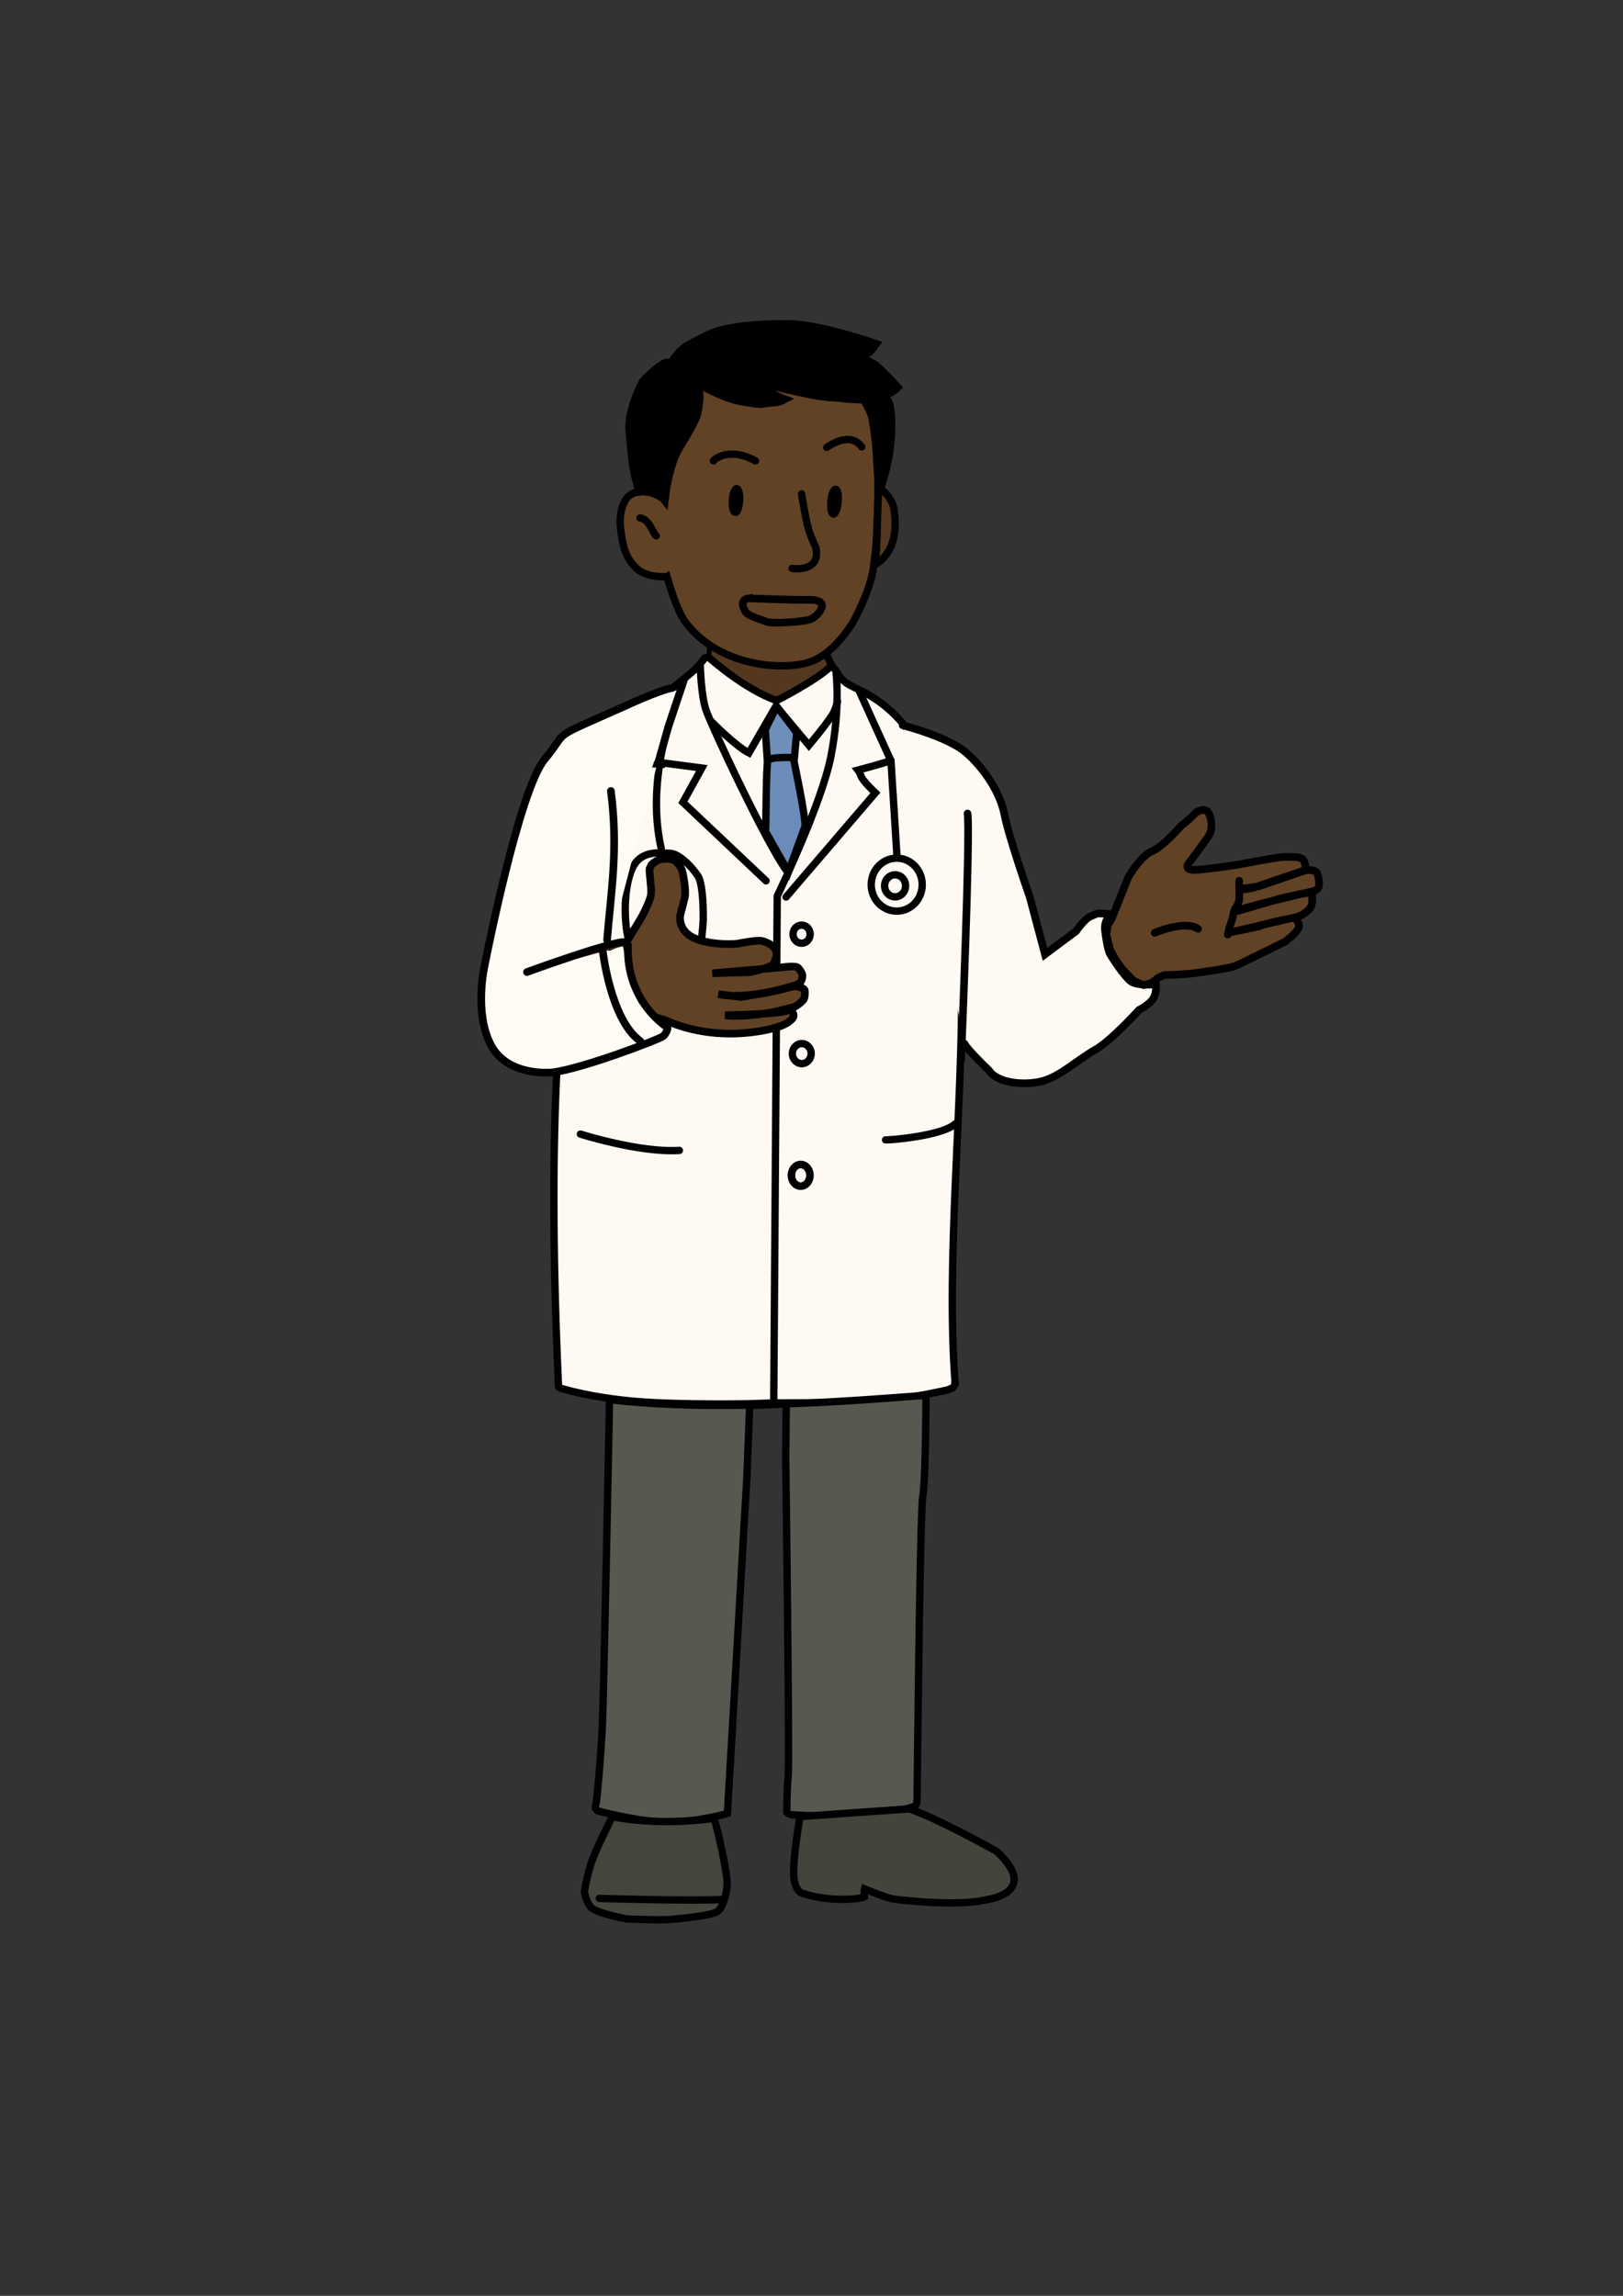 <?xml version="1.0" encoding="UTF-8" standalone="no"?>
<!-- Created with Inkscape (http://www.inkscape.org/) -->

<svg
   width="210mm"
   height="297mm"
   viewBox="0 0 210 297"
   version="1.1"
   id="svg1"
   inkscape:version="1.4 (86a8ad7, 2024-10-11)"
   sodipodi:docname="Medico_falando.svg"
   xmlns:inkscape="http://www.inkscape.org/namespaces/inkscape"
   xmlns:sodipodi="http://sodipodi.sourceforge.net/DTD/sodipodi-0.dtd"
   xmlns="http://www.w3.org/2000/svg"
   xmlns:svg="http://www.w3.org/2000/svg">
  <rect x="0" y="0" width="210" height="297" fill="#333333" stroke="none"/>
  <sodipodi:namedview
     id="namedview1"
     pagecolor="#ffffff"
     bordercolor="#000000"
     borderopacity="0.25"
     inkscape:showpageshadow="2"
     inkscape:pageopacity="0.0"
     inkscape:pagecheckerboard="0"
     inkscape:deskcolor="#d1d1d1"
     inkscape:document-units="mm"
     inkscape:zoom="0.71891835"
     inkscape:cx="397.12437"
     inkscape:cy="561.25984"
     inkscape:window-width="1141"
     inkscape:window-height="993"
     inkscape:window-x="322"
     inkscape:window-y="29"
     inkscape:window-maximized="0"
     inkscape:current-layer="layer1" />
  <defs
     id="defs1" />
  <g
     inkscape:label="Camada 1"
     inkscape:groupmode="layer"
     id="layer1">
    <g
       id="Doctor_speaking_2"
       transform="matrix(5.653,0,0,5.653,-673.971,-688.496)">
      <g
         id="g93"
         transform="matrix(0.354,0,0,0.354,95.739,98.784)">
        <path
           style="opacity:1;fill:#fefaf3;fill-opacity:1;stroke:#000000;stroke-width:0.475;stroke-linecap:round;stroke-dasharray:none;stroke-opacity:1;paint-order:fill markers stroke"
           d="m 128.085,154.271 -0.012,0.24 c 0,0 -0.029,0.061 -0.041,0.081 -0.012,0.02 -0.061,0.093 -0.085,0.106 -0.024,0.012 -0.037,0.024 -0.065,0.041 -0.029,0.016 -0.134,0.057 -0.134,0.057 l -0.15,0.057 c 0,0 -2.644,0.591 -3.633,0.614 -0.989,0.023 -3.985,0.207 -4.756,0.213 -0.771,0.006 -2.841,0.011 -2.841,0.011 l -1.57,0.052 c 0,0 -4.49,0.09 -7.369,-0.154 -2.879,-0.244 -4.701,-0.813 -4.701,-0.813 l -0.169,-0.045 -0.07,-0.036 -0.023,-0.039 -0.014,-0.053 -0.004,-0.043 -10e-4,-0.075 c -1.401,-31.05 2.389,-41.147 7.662,-45.253 0,0 1.017,-0.777 1.315,-1.108 0.298,-0.331 0.488,-0.595 0.488,-0.595 l 0.215,-0.05 0.141,0.008 0.017,-0.51 7.647,0.935 c 0,0 0.463,0.344 0.554,0.592 0.091,0.248 0.422,0.537 0.595,0.661 0.174,0.124 1.166,0.604 1.166,0.604 10.113,5.423 4.683,29 5.839,44.502 z"
           id="path64"
           sodipodi:nodetypes="ccsssccscccsccccccccsccccccscc" />
        <path
           style="opacity:1;fill:none;fill-opacity:1;stroke:#000000;stroke-width:0.475;stroke-linecap:round;stroke-dasharray:none;stroke-opacity:1;paint-order:fill markers stroke"
           d="m 104.185,126.367 1.906,-7.495"
           id="path65" />
        <path
           style="opacity:1;fill:none;fill-opacity:1;stroke:#000000;stroke-width:0.475;stroke-linecap:round;stroke-dasharray:none;stroke-opacity:1;paint-order:fill markers stroke"
           d="m 123.597,138.686 c 0.091,0.028 3.592,-0.224 4.513,-1.035"
           id="path69"
           sodipodi:nodetypes="cc" />
        <path
           style="opacity:1;fill:none;fill-opacity:1;stroke:#000000;stroke-width:0.475;stroke-linecap:round;stroke-dasharray:none;stroke-opacity:1;paint-order:fill markers stroke"
           d="m 116.369,155.658 0.225,-32.734 c 0,0 2.865,-5.912 3.477,-9.054 0.612,-3.142 0.331,-5.341 0.331,-5.341"
           id="path70" />
        <path
           style="opacity:1;fill:#53371f;fill-opacity:1;stroke:none;stroke-width:0.475;stroke-linecap:round;stroke-dasharray:none;paint-order:fill markers stroke"
           d="m 112.405,106.69 -0.081,0.846 4.245,2.814 3.448,-2.456 -0.211,-0.651 -7.254,-0.553"
           id="path71" />
        <path
           style="opacity:1;fill:none;fill-opacity:1;stroke:#000000;stroke-width:0.475;stroke-linecap:round;stroke-dasharray:none;stroke-opacity:1;paint-order:fill markers stroke"
           d="m 112.181,107.506 c 0,0 2.299,2.067 4.382,2.778 0,0 2.646,-1.339 3.572,-2.282"
           id="path72" />
        <path
           style="opacity:1;fill:none;fill-opacity:1;stroke:#000000;stroke-width:0.475;stroke-linecap:round;stroke-dasharray:none;stroke-opacity:1;paint-order:fill markers stroke"
           d="m 111.622,108.114 c 0,0 0.047,1.777 0.351,2.736 0.304,0.959 3.976,8.793 5.262,10.477"
           id="path73" />
        <path
           style="opacity:1;fill:none;fill-opacity:1;stroke:#000000;stroke-width:0.475;stroke-linecap:round;stroke-dasharray:none;stroke-opacity:1;paint-order:fill markers stroke"
           d="m 117.164,122.987 5.776,-6.735 c 0,0 -0.795,-0.748 -0.912,-1.052 -0.117,-0.304 -0.21,-0.421 -0.21,-0.421 0,0 1.964,-0.514 2.128,-0.631"
           id="path74" />
        <path
           style="opacity:1;fill:none;fill-opacity:1;stroke:#000000;stroke-width:0.475;stroke-linecap:round;stroke-dasharray:none;stroke-opacity:1;paint-order:fill markers stroke"
           d="m 121.912,109.704 2.036,4.474 0.396,6.284"
           id="path75"
           sodipodi:nodetypes="ccc" />
        <path
           style="opacity:1;fill:none;fill-opacity:1;stroke:#000000;stroke-width:0.475;stroke-linecap:round;stroke-dasharray:none;stroke-opacity:1;paint-order:fill markers stroke"
           d="m 107.436,130.939 c 0,0 2.152,-0.234 3.227,-1.941 1.076,-1.707 1.146,-4.56 1.146,-4.56 0,0 0.047,-2.245 -0.351,-2.83 -0.398,-0.585 -1.216,-1.45 -1.824,-1.45 -0.608,0 -1.894,-0.281 -2.456,1.076 -0.561,1.356 -0.468,3.578 -0.187,4.537 0.281,0.959 1.637,3.835 2.596,4.35 0.959,0.514 2.035,0.257 2.549,-0.023"
           id="path77" />
        <path
           style="opacity:1;fill:none;fill-opacity:1;stroke:#000000;stroke-width:0.475;stroke-linecap:round;stroke-dasharray:none;stroke-opacity:1;paint-order:fill markers stroke"
           d="m 103.867,138.31 c 0,0 3.837,1.223 6.4,1.057"
           id="path79"
           sodipodi:nodetypes="cc" />
        <path
           style="opacity:1;fill:none;fill-opacity:1;stroke:#000000;stroke-width:0.475;stroke-linecap:round;stroke-dasharray:none;stroke-opacity:1;paint-order:fill markers stroke"
           d="m 112.316,111.621 c 0,0 1.571,1.604 2.447,2.051 l 1.753,-3.034 2.125,2.538 c 0,0 1.43,-1.703 1.621,-2.158 0.19,-0.455 0.232,-0.678 0.232,-0.678"
           id="path80" />
        <path
           style="opacity:1;fill:#6f8fbb;fill-opacity:1;stroke:#000000;stroke-width:0.475;stroke-linecap:round;stroke-dasharray:none;stroke-opacity:1;paint-order:fill markers stroke"
           d="m 115.82,112.171 0.129,1.883 1.754,-0.059 0.152,-1.637 -1.298,-1.695 z"
           id="path81" />
        <path
           style="opacity:1;fill:#6b8cb8;fill-opacity:1;stroke:#000000;stroke-width:0.475;stroke-linecap:round;stroke-dasharray:none;stroke-opacity:1;paint-order:fill markers stroke"
           d="m 115.843,118.755 c 0.023,-0.246 0.035,-4.315 0.14,-4.584 0.105,-0.269 1.649,-0.199 1.649,-0.199 0,0 0.83,3.917 0.76,4.443 l -1.076,2.947 z"
           id="path82" />
        <ellipse
           style="opacity:1;fill:none;fill-opacity:1;stroke:#000000;stroke-width:0.475;stroke-linecap:round;stroke-dasharray:none;stroke-opacity:1;paint-order:fill markers stroke"
           id="ellipse82"
           cx="118.17"
           cy="125.388"
           rx="0.554"
           ry="0.587" />
        <ellipse
           style="opacity:1;fill:none;fill-opacity:1;stroke:#000000;stroke-width:0.475;stroke-linecap:round;stroke-dasharray:none;stroke-opacity:1;paint-order:fill markers stroke"
           id="ellipse83"
           cx="118.182"
           cy="133.108"
           rx="0.608"
           ry="0.649" />
        <ellipse
           style="opacity:1;fill:none;fill-opacity:1;stroke:#000000;stroke-width:0.475;stroke-linecap:round;stroke-dasharray:none;stroke-opacity:1;paint-order:fill markers stroke"
           id="ellipse84"
           cx="124.32"
           cy="122.186"
           rx="1.649"
           ry="1.713" />
        <ellipse
           style="opacity:1;fill:none;fill-opacity:1;stroke:#000000;stroke-width:0.475;stroke-linecap:round;stroke-dasharray:none;stroke-opacity:1;paint-order:fill markers stroke"
           id="ellipse85"
           cx="124.215"
           cy="122.262"
           rx="0.678"
           ry="0.713" />
        <ellipse
           style="opacity:1;fill:#000000;fill-opacity:1;stroke:#000000;stroke-width:0.475;stroke-linecap:round;stroke-dasharray:none;stroke-opacity:1;paint-order:fill markers stroke"
           id="ellipse86"
           cx="112.282"
           cy="130.377"
           rx="0.438"
           ry="0.55" />
        <ellipse
           style="opacity:1;fill:#000000;fill-opacity:1;stroke:#000000;stroke-width:0.475;stroke-linecap:round;stroke-dasharray:none;stroke-opacity:1;paint-order:fill markers stroke"
           id="ellipse87"
           cx="107.38"
           cy="130.667"
           rx="0.284"
           ry="0.64" />
        <path
           style="opacity:1;fill:#585850;fill-opacity:1;stroke:#000000;stroke-width:0.475;stroke-linecap:round;stroke-dasharray:none;stroke-opacity:1;paint-order:fill markers stroke"
           d="m 105.752,155.471 c 0,0 -0.374,19.317 -0.468,21.188 -0.093,1.871 -0.352,4.788 -0.393,4.887 -0.041,0.099 -0.05,0.232 -0.05,0.232 l 0.008,0.132 0.074,0.091 0.074,0.066 c 0,0 2.819,0.761 4.672,0.728 1.852,-0.033 3.704,-0.562 3.704,-0.562 0,0 0.794,-13.593 0.827,-14.287 0.033,-0.695 0.43,-7.375 0.43,-7.375 l 0.182,-4.713 2.365,-0.099 -0.033,3.44 c 0,0 0.254,19.567 0.16,20.596 -0.093,1.029 -0.093,2.339 -0.093,2.339 l 0.078,0.084 c 0,0 0.05,0.037 0.079,0.045 0.029,0.008 0.083,0.029 0.083,0.029 l 0.041,0.017 c 0,0 4.581,0.289 5.705,0.058 1.124,-0.232 2.194,-0.566 2.194,-0.566 0,0 0.064,-0.023 0.088,-0.035 0.023,-0.012 0.059,-0.047 0.059,-0.047 0,0 0.041,-0.035 0.047,-0.059 0.006,-0.023 0.029,-0.099 0.029,-0.099 l 0.023,-0.228 c 0,0 0.181,-18.563 0.368,-19.592 0.187,-1.029 0.21,-6.408 0.21,-6.408 l 0.012,-0.14 c 0,0 -6.174,0.503 -9.097,0.55 0,0 -6.118,0.371 -11.377,-0.269 z"
           id="path87" />
        <path
           style="opacity:1;fill:#44463e;fill-opacity:1;stroke:#000000;stroke-width:0.475;stroke-linecap:round;stroke-dasharray:none;stroke-opacity:1;paint-order:fill markers stroke"
           d="m 105.933,182.447 c 0,0 -1.124,2.183 -1.406,3.109 -0.281,0.926 -0.397,1.703 -0.397,1.703 0,0 0.083,0.744 0.48,1.091 0.397,0.347 2.232,0.695 2.232,0.695 0,0 1.984,0.099 2.861,0.033 0.876,-0.066 2.596,-0.265 2.977,-0.48 0.38,-0.215 0.661,-1.158 0.678,-1.819 0.017,-0.661 -0.595,-3.489 -0.843,-4.217 -0.066,-0.05 -3.076,0.529 -6.582,-0.116 z"
           id="path88" />
        <path
           style="opacity:1;fill:none;fill-opacity:1;stroke:#000000;stroke-width:0.475;stroke-linecap:round;stroke-dasharray:none;stroke-opacity:1;paint-order:fill markers stroke"
           d="m 105.089,187.722 c 0,0 6.168,0.182 7.938,0.066"
           id="path89" />
        <path
           style="opacity:1;fill:#43453d;fill-opacity:1;stroke:#000000;stroke-width:0.475;stroke-linecap:round;stroke-dasharray:none;stroke-opacity:1;paint-order:fill markers stroke"
           d="m 118.07,182.43 c 0,0 -0.513,2.91 -0.397,3.952 0.116,1.042 0.649,1.029 0.649,1.029 0,0 1.253,0.488 3.204,0.343 0,0 0.531,-0.046 0.695,-0.123 0,0 -0.018,-0.386 0.018,-0.526 0,0 1.362,0.573 1.894,0.661 0,0 4.069,0.538 6.057,0.023 0,0 3.424,-0.432 0.613,-3.095 0,0 -3.754,-2.117 -5.672,-2.762 z"
           id="path90" />
        <path
           style="opacity:1;fill:none;fill-opacity:1;stroke:#000000;stroke-width:0.475;stroke-linecap:round;stroke-dasharray:none;stroke-opacity:1;paint-order:fill markers stroke"
           d="M 130.272,187.767 Z"
           id="path91" />
        <ellipse
           style="opacity:1;fill:none;fill-opacity:1;stroke:#000000;stroke-width:0.49;stroke-linecap:round;stroke-dasharray:none;stroke-opacity:1;paint-order:fill markers stroke"
           id="ellipse92"
           cx="118.111"
           cy="140.977"
           rx="0.6"
           ry="0.7" />
        <path
           style="opacity:1;fill:#43453d;fill-opacity:1;stroke:#000000;stroke-width:0.475;stroke-linecap:round;stroke-dasharray:none;stroke-opacity:1;paint-order:fill markers stroke"
           d="m 119.79,107.33 0.314,0.678"
           id="path93" />
        <path
           style="opacity:1;fill:none;fill-opacity:1;stroke:#000000;stroke-width:0.475;stroke-linecap:round;stroke-dasharray:none;stroke-opacity:1;paint-order:fill markers stroke"
           d="m 110.429,109.377 c 0,0 -2.502,5.379 -1.333,10.477"
           id="path76" />
        <path
           style="opacity:1;fill:none;fill-opacity:1;stroke:#000000;stroke-width:0.475;stroke-linecap:round;stroke-dasharray:none;stroke-opacity:1;paint-order:fill markers stroke"
           d="m 109.074,114.3 2.646,0.347 -1.224,2.216 5.374,5.077"
           id="path78" />
      </g>
      <g
         id="g102"
         transform="matrix(0.354,0,0,0.354,91.467,100.443)">
        <path
           style="opacity:1;fill:#624225;fill-opacity:1;stroke:#000000;stroke-width:0.475;stroke-linecap:square;stroke-dasharray:none;paint-order:fill markers stroke"
           d="m 121.539,97.587 c 0,0 0.579,2.11 1.177,2.927 2.26,3.048 6.826,3.241 8.443,2.433 1,-0.519 1.72,-1.383 2.34,-2.3 0,0 1.179,-2.068 1.382,-3.637 0.203,-1.57 0.195,-1.854 0.195,-1.854 0,0 0.146,-2.993 0.089,-3.952 -0.057,-0.96 -0.098,-1.626 -0.098,-1.626 0,0 -0.13,-2.196 -0.545,-3.155 -0.415,-0.96 -0.838,-1.285 -0.838,-1.285 l -11.389,-0.223 -0.897,7.775 c 0,0 -0.46,-0.598 -1.116,-0.679 -0.656,-0.081 -1.254,0.357 -1.357,0.506 -0.104,0.15 -0.529,0.794 -0.391,1.955 0.138,1.162 0.311,1.875 1.001,2.553 0.69,0.679 2.001,0.564 2.001,0.564 z"
           id="path94"
           sodipodi:nodetypes="csscscscscccssssc" />
        <path
           style="opacity:1;fill:none;fill-opacity:1;stroke:#000000;stroke-width:0.475;stroke-linecap:round;stroke-dasharray:none;paint-order:fill markers stroke"
           d="m 119.791,93.798 c 0,0 0.075,0.006 0.109,0.017 0.389,0.131 0.54,0.5 0.73,0.828 l 0.046,0.086 0.046,0.081 c 0.014,0.067 0.077,0.093 0.115,0.138"
           id="path95"
           sodipodi:nodetypes="cccccc" />
        <ellipse
           style="opacity:1;fill:none;fill-opacity:1;stroke:#000000;stroke-width:0.475;stroke-linecap:round;stroke-dasharray:none;paint-order:fill markers stroke"
           id="ellipse95"
           cx="140.471"
           cy="79.936"
           rx="0.234"
           ry="0.803"
           transform="rotate(5.374)" />
        <path
           style="opacity:1;fill:none;fill-opacity:1;stroke:#000000;stroke-width:0.475;stroke-linecap:round;stroke-dasharray:none;paint-order:fill markers stroke"
           id="ellipse96"
           transform="rotate(3.36)"
           sodipodi:arc-type="arc"
           sodipodi:type="arc"
           sodipodi:cx="131.21066"
           sodipodi:cy="85.12822"
           sodipodi:rx="0.23380607"
           sodipodi:ry="0.76743072"
           sodipodi:start="0"
           sodipodi:end="6.271205"
           d="m 131.444,85.128 a 0.234,0.767 0 0 1 -0.233,0.767 0.234,0.767 0 0 1 -0.234,-0.763 0.234,0.767 0 0 1 0.232,-0.772 0.234,0.767 0 0 1 0.236,0.758"
           sodipodi:open="true" />
        <path
           style="opacity:1;fill:none;fill-opacity:1;stroke:#000000;stroke-width:0.475;stroke-linecap:round;stroke-dasharray:none;paint-order:fill markers stroke"
           d="m 124.539,90.11 c -0.099,0.031 0.889,-1.001 2.716,-0.008"
           id="path96"
           sodipodi:nodetypes="cc" />
        <path
           style="opacity:1;fill:none;fill-opacity:1;stroke:#000000;stroke-width:0.475;stroke-linecap:round;stroke-dasharray:none;paint-order:fill markers stroke"
           d="m 131.865,89.234 c 0,0 1.477,-1.128 2.257,-0.03"
           id="path97"
           sodipodi:nodetypes="cc" />
        <path
           style="opacity:1;fill:none;fill-opacity:1;stroke:#000000;stroke-width:0.475;stroke-linecap:round;stroke-dasharray:none;paint-order:fill markers stroke"
           d="m 130.234,92.239 c 0,0 0.276,1.714 0.449,2.277 0.173,0.564 0.473,1.185 0.473,1.185 0.3,1.365 -0.943,1.432 -1.531,1.357"
           id="path98"
           sodipodi:nodetypes="cscc" />
        <path
           style="opacity:1;fill:#000000;fill-opacity:1;stroke:#000000;stroke-width:0.475;stroke-linecap:round;stroke-dasharray:none;paint-order:fill markers stroke"
           d="m 121.401,92.619 c 0,0 0.228,-2.221 0.976,-3.405 0.748,-1.185 1.095,-1.989 1.095,-1.989 0,0 0.253,-1.035 0.178,-1.455 -0.075,-0.42 -0.109,-0.627 -0.109,-0.627 0,0 1.538,0.848 2.417,1.049 0.88,0.201 1.611,0.252 1.611,0.252 0,0 0.92,-0.112 1.075,-0.118 0.155,-0.006 0.539,-0.204 0.539,-0.204 0,0 -1.008,-0.37 -1.083,-0.617 -0.075,-0.247 -0.127,-0.316 -0.127,-0.316 0,0 2.645,0.644 3.468,0.753 0.822,0.109 1.15,0.098 1.15,0.098 0,0 1.822,0.273 2.684,-0.012 0.862,-0.285 1.2,-0.678 1.2,-0.678 0,0 -1.25,-1.369 -1.595,-1.541 -0.345,-0.173 -1.277,-0.679 -1.277,-0.679 0,0 0.862,0.127 1.023,-0.034 0.161,-0.161 0.455,-0.562 0.455,-0.562 0,0 -3.559,-1.256 -5.664,-1.291 0,0 -3.6,-0.092 -5.187,0.679 -1.587,0.771 -1.679,0.886 -1.978,1.219 -0.299,0.334 -0.518,0.667 -0.541,0.771 -0.023,0.104 -0.023,0.207 -0.023,0.207 0,0 0.219,-0.736 -0.575,-0.184 -0.794,0.552 -1.173,1.058 -1.173,1.058 0,0 -0.965,1.793 -0.851,3.127 0.114,1.334 0.195,2.407 0.39,3.09 0.195,0.683 0.228,0.911 0.228,0.911 0.774,-0.106 1.222,0.212 1.694,0.497 z"
           id="path100"
           sodipodi:nodetypes="cscccscccccscscscsccssscscsscc" />
        <path
           style="opacity:1;fill:#000000;fill-opacity:1;stroke:#000000;stroke-width:0.475;stroke-linecap:round;stroke-dasharray:none;paint-order:fill markers stroke"
           d="m 135.305,91.991 c 0,0 0.553,-1.431 0.699,-3.025 0.146,-1.594 -0.016,-2.391 -0.098,-2.602 -0.081,-0.211 -0.358,-0.651 -0.358,-0.651 l -1.415,0.228 c 0,0 0.667,1.155 0.716,1.529 0.049,0.374 0.39,2.537 0.374,3.09 -0.016,0.553 0.081,1.431 0.081,1.431 z"
           id="path101" />
        <path
           style="opacity:1;fill:#543920;fill-opacity:1;stroke:#000000;stroke-width:0.475;stroke-linecap:round;stroke-dasharray:none;paint-order:fill markers stroke"
           d="m 135.476,91.999 c 0,0 0.63,0.548 0.732,1.22 0.22,1.443 0.019,2.848 -1.253,3.619 l 0.114,-0.821 0.041,-0.878 0.024,-0.878 0.033,-1.114 0.049,-1.195 z"
           id="path102"
           sodipodi:nodetypes="csccccccc" />
      </g>
      <path
         style="opacity:1;fill:#fefaf3;fill-opacity:1;stroke:#000000;stroke-width:0.175;stroke-linecap:round;stroke-dasharray:none;stroke-opacity:1;paint-order:fill markers stroke"
         d="m 139.885,138.391 c 0,0 1.042,0.265 1.455,0.628 0.413,0.364 0.777,0.909 0.876,1.422 0.099,0.513 0.579,1.885 0.579,1.885 l 0.347,1.306 0.711,-0.529 c 0,0 0.198,-0.289 0.331,-0.339 0.132,-0.05 0.124,-0.074 0.256,-0.066 0.132,0.008 0.207,0.017 0.207,0.017 0,0 -0.157,0.141 -0.132,0.364 0.025,0.223 0.074,0.471 0.116,0.546 0.041,0.074 0.331,0.521 0.48,0.628 0.149,0.107 0.571,0.066 0.571,0.066 0,0 0.025,0.19 -0.066,0.331 -0.091,0.141 -0.322,0.256 -0.322,0.256 0,0 -0.65,0.718 -1.012,0.917 -0.362,0.199 -0.772,0.585 -1.169,0.702 -0.398,0.117 -1.052,0.07 -1.251,-0.234 0,0 -0.498,-0.475 -0.564,-0.615"
         id="path104" />
      <path
         style="opacity:1;fill:#fefaf3;fill-opacity:1;stroke:#000000;stroke-width:0.175;stroke-linecap:round;stroke-dasharray:none;stroke-opacity:1;paint-order:fill markers stroke"
         d="m 141.223,146.034 c 0,0 0.216,-5.203 0.146,-5.624"
         id="path105"
         sodipodi:nodetypes="cc" />
      <path
         style="opacity:1;fill:#624225;fill-opacity:1;stroke:#000000;stroke-width:0.175;stroke-linecap:round;stroke-dasharray:none;stroke-opacity:1;paint-order:fill markers stroke"
         d="m 144.67,142.817 0.38,-0.951 c 0,0 0.273,-0.48 0.546,-0.595 0.273,-0.116 0.628,-0.562 0.703,-0.612 0.074,-0.05 0.314,-0.281 0.314,-0.281 0,0 0.182,-0.116 0.265,0.008 0.083,0.124 0.101,0.387 0.028,0.509 -0.073,0.123 -0.456,0.628 -0.456,0.628 0,0 -0.196,0.21 0.193,0.175 0.389,-0.035 0.915,-0.117 0.915,-0.117 0,0 0.944,-0.184 1.079,-0.178 0.134,0.006 0.386,-0.023 0.433,0.093 0.047,0.117 0.029,0.216 0.029,0.216 l -1.058,0.362 c 0,0 -0.415,0.076 -0.491,0.041 l 0.147,0.03 0.207,-0.033 1.166,-0.397 c 0,0 0.227,-0.041 0.285,0.041 0.058,0.083 0.079,0.298 0.037,0.364 -0.041,0.066 -0.211,0.091 -0.211,0.091 0,0 -1.517,0.343 -1.654,0.438 l 0.583,-0.17 c 0,0 0.356,-0.103 0.389,-0.116 0.033,-0.012 0.513,-0.116 0.513,-0.116 l 0.236,-0.037 c 0,0 0.037,0.252 -0.025,0.347 -0.062,0.095 -0.227,0.215 -0.401,0.244 -0.174,0.029 -0.661,0.132 -0.723,0.17 -0.062,0.037 -0.748,0.157 -0.798,0.178 l 1.55,-0.36 c 0,0 0.141,0.124 0.095,0.24 -0.045,0.116 -0.31,0.314 -0.31,0.314 0,0 -0.996,0.496 -1.137,0.554 -0.141,0.058 -0.819,0.153 -0.996,0.174 -0.178,0.021 -0.604,0.037 -0.641,0.037 l -0.136,0.067 c 0,0 -0.123,0.102 -0.158,0.114 -0.035,0.012 -0.17,0.047 -0.17,0.047 0,0 -0.228,-0.085 -0.26,-0.126 -0.032,-0.041 -0.219,-0.231 -0.219,-0.231 l -0.161,-0.222 -0.134,-0.248 -0.079,-0.345 0.035,-0.202 z"
         id="path106" />
      <path
         style="opacity:1;fill:#624225;fill-opacity:1;stroke:#000000;stroke-width:0.175;stroke-linecap:round;stroke-dasharray:none;stroke-opacity:1;paint-order:fill markers stroke"
         d="m 147.588,141.949 c 0,0 -0.004,0.025 0,0.174 0.004,0.149 0.008,0.269 -0.021,0.339 -0.029,0.07 -0.087,0.116 -0.112,0.248 -0.025,0.132 -0.074,0.252 -0.091,0.31 -0.017,0.058 -0.037,0.161 -0.037,0.161"
         id="path107" />
      <path
         style="opacity:1;fill:#624225;fill-opacity:1;stroke:#000000;stroke-width:0.175;stroke-linecap:round;stroke-dasharray:none;stroke-opacity:1;paint-order:fill markers stroke"
         d="m 145.653,143.14 c 0,0 0.695,-0.298 0.992,-0.091"
         id="path108" />
      <g
         id="right_arm"
         transform="translate(3.936,1.257)">
        <path
           style="opacity:1;fill:#624225;fill-opacity:1;stroke:#000000;stroke-width:0.175;stroke-linecap:round;stroke-dasharray:none;stroke-opacity:1;paint-order:fill markers stroke"
           d="m 129.475,140.119 c 0,0 -0.281,1.273 -0.347,1.621 -0.066,0.347 -0.099,0.529 -0.099,0.529"
           id="path109" />
        <path
           style="opacity:1;fill:#fefcf5;fill-opacity:1;stroke:#000000;stroke-width:0.175;stroke-linecap:round;stroke-dasharray:none;stroke-opacity:1;paint-order:fill markers stroke"
           d="m 129.232,142.205 0.215,-0.091 0.169,-0.014 0.059,0.275 0.053,0.357 0.123,0.398 0.134,0.31 0.269,0.339 0.304,0.181 0.009,0.107 c 0,0 -0.018,0.111 -0.099,0.181 -0.082,0.07 -1.842,0.743 -2.537,0.83 0,0 -1.023,0.111 -1.409,-0.631 -0.386,-0.743 -0.146,-1.795 -0.146,-1.795 0,0 0.783,-4.028 1.38,-4.742 0.596,-0.713 0.023,-0.409 1.812,-1.204 0,0 0.801,-0.374 1.105,-0.427 l 0.248,-0.118 -0.339,1.017 -0.21,0.748 -0.035,0.091 0.17,0.009 -0.123,-0.015 -0.029,0.003 -0.023,-1.1e-4"
           id="path111" />
        <path
           style="opacity:1;fill:#624225;fill-opacity:1;stroke:#000000;stroke-width:0.175;stroke-linecap:round;stroke-dasharray:none;stroke-opacity:1;paint-order:fill markers stroke"
           d="m 127.35,142.781 c 0,0 2.009,-0.736 2.274,-0.686 0,0 0.274,-0.435 0.359,-0.59 0.085,-0.155 0.196,-0.398 0.205,-0.503 0.009,-0.105 -0.006,-0.216 -0.006,-0.216 l -0.02,-0.221 -0.008,-0.091 0.003,-0.061 0.044,-0.091 c 0,0 0.118,-0.113 0.225,-0.124 0.107,-0.012 0.244,-0.021 0.324,0.048 0.08,0.069 0.142,0.172 0.153,0.225 0,0 0.102,0.417 0.056,0.612 -0.047,0.196 -0.102,0.398 -0.102,0.398 0,0 -0.07,0.365 0.348,0.535 0.418,0.17 0.959,0.117 0.959,0.117 0,0 0.45,-0.092 0.565,-0.064 0.116,0.029 0.306,0.116 0.327,0.256 0.021,0.141 -0.066,0.281 -0.099,0.306 -0.033,0.025 -0.43,0.157 -0.562,0.157 -0.132,0 -0.802,0.021 -0.802,0.021 l 1.645,-0.141 c 0,0 0.278,-0.043 0.326,0.024 0.048,0.067 0.102,0.127 0.089,0.205 -0.013,0.077 -0.04,0.129 -0.097,0.161 -0.031,0.019 -1.13,0.382 -1.826,0.23 l 0.526,0.064 0.234,-0.041 c 0,0 0.357,-0.059 0.386,-0.064 0.029,-0.006 0.357,-0.082 0.357,-0.082 0,0 0.243,-0.076 0.298,-0.058 0.056,0.018 0.175,0.047 0.178,0.102 0.003,0.056 0.009,0.167 -0.044,0.222 -0.053,0.056 -0.152,0.132 -0.19,0.143 -0.038,0.012 -0.327,0.085 -0.374,0.099 -0.047,0.015 -0.713,0.149 -1.213,0.099 0.073,-0.009 1.266,-0.018 1.485,-0.129 0,0 0.132,0.097 0.056,0.196 -0.076,0.099 -0.24,0.172 -0.33,0.196 0,0 -1.259,0.431 -2.574,-0.147 -0.045,-0.017 -0.141,-0.045 -0.141,-0.045 l 0.178,0.203 c 0,0 -0.954,-0.583 -0.901,-1.886"
           id="path110" />
        <path
           style="opacity:1;fill:#fefcf5;fill-opacity:1;stroke:#000000;stroke-width:0.175;stroke-linecap:round;stroke-dasharray:none;stroke-opacity:1;paint-order:fill markers stroke"
           d="m 129.078,142.256 c 0,0 0.175,1.614 0.865,2.105"
           id="path112" />
        <path
           style="opacity:1;fill:#fefcf5;fill-opacity:1;stroke:#000000;stroke-width:0.175;stroke-linecap:round;stroke-dasharray:none;stroke-opacity:1;paint-order:fill markers stroke"
           d="m 129.183,142.048 c 0.086,-1.08 0.263,-2.069 0.087,-3.411"
           id="path113"
           sodipodi:nodetypes="cc" />
      </g>
      <path
         style="opacity:1;fill:none;fill-opacity:1;stroke:#000000;stroke-width:0.175;stroke-linecap:round;stroke-dasharray:none;stroke-opacity:1;paint-order:fill markers stroke"
         d="m 136.36,135.487 c 0,0 1.145,0.041 1.315,0.033 0.17,-0.008 0.335,0.012 0.36,0.107 0.025,0.095 -0.107,0.277 -0.265,0.339 -0.157,0.062 -0.889,0.103 -0.992,0.058 -0.103,-0.045 -0.422,-0.124 -0.492,-0.232 -0.07,-0.107 -0.116,-0.285 0.074,-0.306 z"
         id="path114" />
    </g>
  </g>
</svg>
